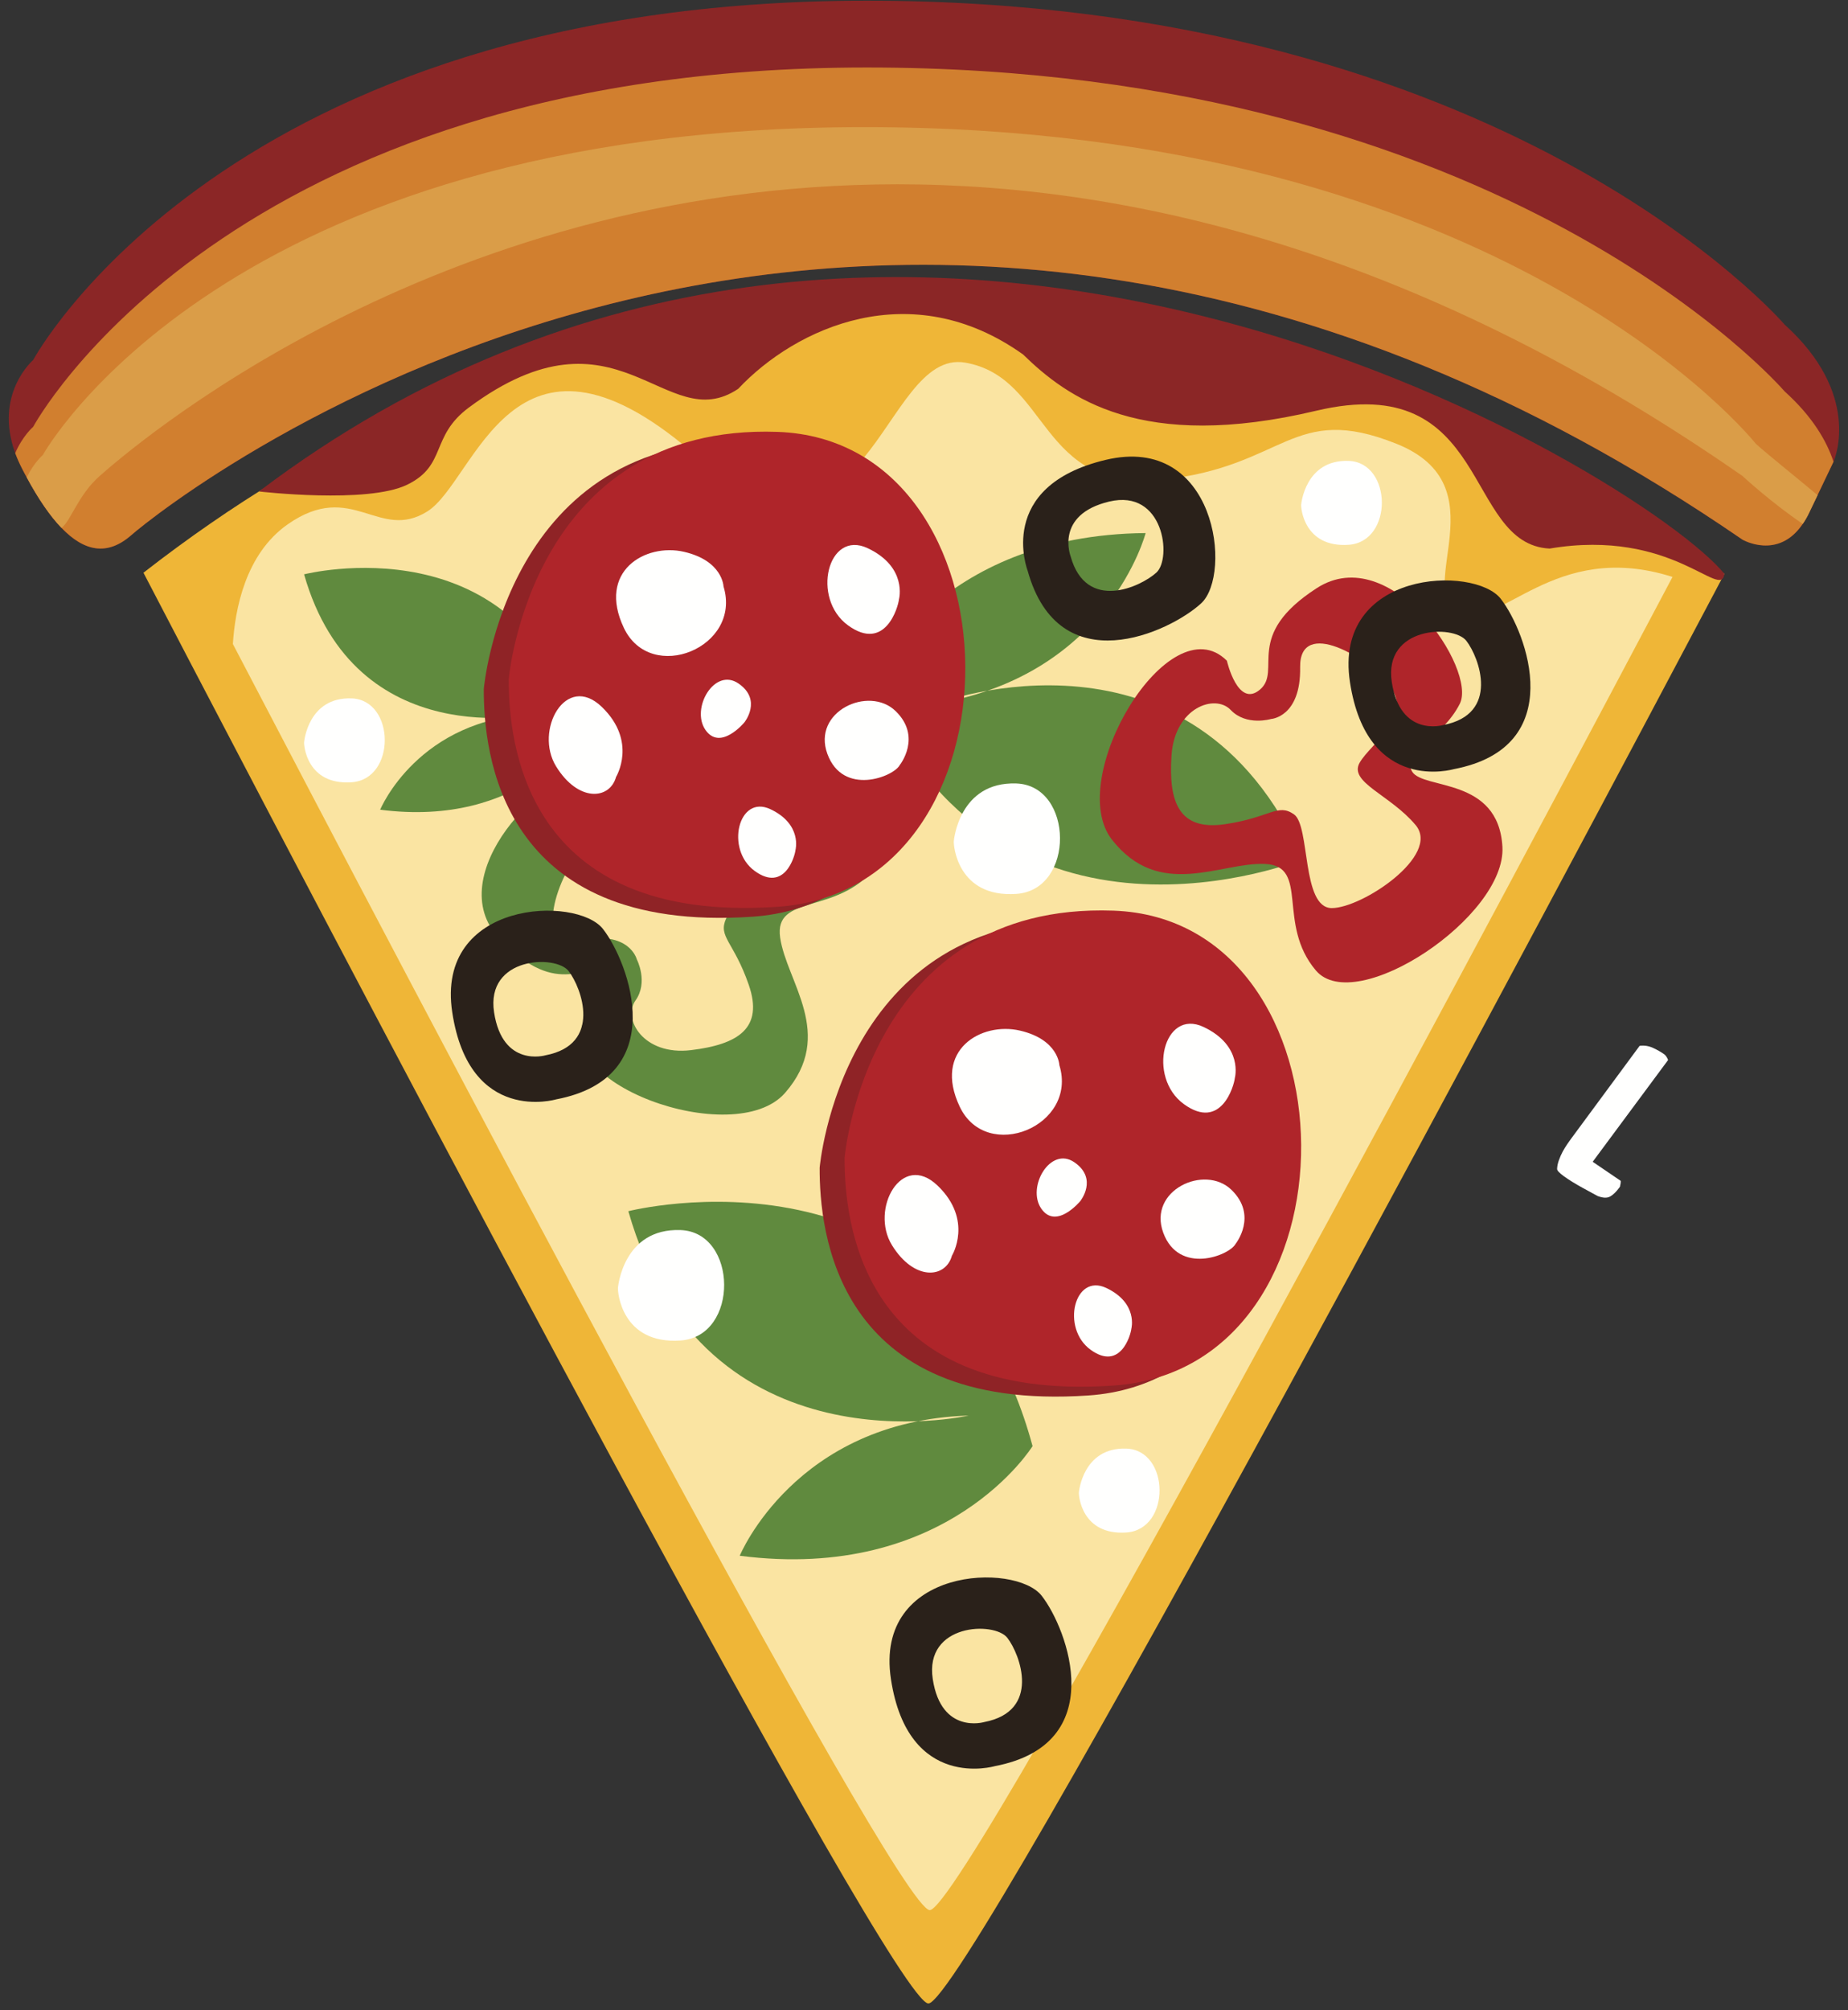 <?xml version="1.0" encoding="UTF-8"?>
<svg width="172px" height="187px" viewBox="0 0 172 187" version="1.1" xmlns="http://www.w3.org/2000/svg" xmlns:xlink="http://www.w3.org/1999/xlink">
    <rect x="0" y="0" width="172" height="187" fill="#333333" stroke="none"/>
    <title>Group 4</title>
    <g id="Page-1" stroke="none" stroke-width="1" fill="none" fill-rule="evenodd">
        <g id="vectorstock_20069581" transform="translate(-411, -144)">
            <g id="Group-4" transform="translate(411.816, 144.065)">
                <path d="M159.678,53.323 C159.437,53.775 159.176,54.276 158.892,54.815 C146.239,78.728 89.116,186.326 85.593,186.326 C82.331,186.326 33.873,94.086 16.819,61.432 C15.006,57.96 13.545,55.161 12.536,53.218 C78.839,1.548 148.022,44.428 159.678,53.323" id="Fill-261" fill="#EFB637"></path>
                <path d="M169.836,42.893 L169.824,42.917 C169.824,42.917 169.824,42.917 167.552,47.665 C165.28,52.413 161.362,50.141 161.362,50.141 C80.27,-5.571 14.907,46.656 11.39,49.733 C7.874,52.809 4.544,49.937 1.239,43.537 C0.985,43.041 0.774,42.558 0.601,42.094 C-1.411,36.585 2.272,33.428 2.272,33.428 C2.272,33.428 20.224,0 79.855,0 C139.492,0 165.28,30.128 165.28,30.128 C172.405,36.554 170.009,42.49 169.836,42.893" id="Fill-262" fill="#8B2626"></path>
                <path d="M169.836,42.893 L169.824,42.917 C169.824,42.917 169.824,42.917 168.351,46 C168.121,46.477 167.855,47.028 167.552,47.665 C167.372,48.043 167.174,48.383 166.97,48.674 C164.68,52.066 161.362,50.141 161.362,50.141 C80.27,-5.571 14.907,46.656 11.39,49.733 C9.168,51.677 7.02,51.243 4.91,49.046 C3.82,47.919 2.743,46.328 1.672,44.347 C1.523,44.087 1.381,43.815 1.239,43.537 C0.985,43.041 0.774,42.558 0.601,42.094 C1.276,40.497 2.272,39.643 2.272,39.643 C2.272,39.643 20.224,6.215 79.855,6.215 C139.492,6.215 165.28,36.343 165.28,36.343 C167.862,38.671 169.193,40.936 169.836,42.893" id="Fill-263" fill="#D17F2F"></path>
                <path d="M4.91,49.046 L4.91,49.046 C3.82,47.919 2.743,46.328 1.672,44.347 C2.328,42.992 3.17,42.267 3.17,42.267 C3.17,42.267 20.032,11.762 79.663,11.762 C139.299,11.762 162.6,41.215 162.6,41.215 C163.8,42.298 166.134,44.143 168.351,46 C168.121,46.477 167.855,47.028 167.552,47.665 C167.372,48.043 167.174,48.383 166.97,48.674 C163.98,46.65 161.362,44.217 161.362,44.217 C132.083,23.87 105.353,17.081 82.718,17.081 C39.176,17.081 10.776,42.193 8.463,44.217 C6.457,45.976 5.758,48.439 4.91,49.046" id="Fill-264" fill="#DA9D48"></path>
                <path d="M154.852,53.609 C142.918,76.162 89.043,177.641 85.722,177.641 C82.645,177.641 36.944,90.647 20.859,59.85 C21.058,56.645 22.016,51.472 25.968,48.711 C31.952,44.531 34.434,50.346 38.958,47.514 C43.482,44.677 46.839,27.746 63.478,41.904 C80.117,56.061 81.139,32.3 89.02,33.672 C96.902,35.044 95.828,45.774 107.334,44.566 C118.842,43.363 119.425,37.332 129.158,41.221 C138.89,45.115 130.716,54.841 134.997,56.885 C138.82,58.712 143.73,50.071 154.852,53.609" id="Fill-265" fill="#FAE4A2"></path>
                <path d="M74.661,80.308 C75.194,83.087 67.523,83.701 66.76,85.405 C65.996,87.109 67.478,87.526 68.873,91.556 C70.269,95.587 67.912,97.099 63.497,97.634 C59.082,98.169 57.1,94.733 58.329,93.018 C59.558,91.303 58.45,89.179 58.45,89.179 C58.45,89.179 57.773,86.466 53.205,87.419 C48.638,88.373 51.087,81.244 53.493,78.759 C55.897,76.273 58.871,79.597 60.875,80.303 C62.88,81.009 63.272,76.962 65.605,74.1 C67.938,71.239 74.128,77.529 74.661,80.308 Z M60.786,75.348 C59.313,76.688 57.195,73.155 53.742,72.183 C50.289,71.212 40.029,81.346 45.682,87.276 C51.334,93.206 53.792,88.988 55.944,90.689 C58.096,92.39 53.898,94.229 53.898,94.229 C49.629,100.528 67.532,107.028 72.257,101.606 C76.983,96.184 72.392,91.284 71.796,87.17 C71.2,83.057 77.068,85.102 80.639,80.671 C84.209,76.239 72.387,64.189 66.063,65.785 C59.74,67.382 62.259,74.01 60.786,75.348 L60.786,75.348 Z" id="Fill-266" fill="#608A3E"></path>
                <path d="M52.109,90.278 C53.317,91.829 55.263,97.102 49.951,98.115 C49.951,98.115 45.961,99.296 45.17,94.118 C44.378,88.941 50.902,88.725 52.109,90.278 Z M41.279,94.133 C42.879,104.601 50.946,102.214 50.946,102.214 C61.686,100.166 57.752,89.505 55.31,86.367 C52.869,83.229 39.678,83.664 41.279,94.133 L41.279,94.133 Z" id="Fill-267" fill="#2A211A"></path>
                <path d="M92.94,152.309 C94.148,153.862 96.093,159.134 90.782,160.147 C90.782,160.147 86.792,161.327 86,156.15 C85.208,150.973 91.733,150.757 92.94,152.309 Z M82.109,156.165 C83.71,166.633 91.777,164.246 91.777,164.246 C102.517,162.198 98.583,151.537 96.141,148.399 C93.7,145.261 80.508,145.697 82.109,156.165 L82.109,156.165 Z" id="Fill-268" fill="#2A211A"></path>
                <path d="M23.289,45.657 C23.289,45.657 33.372,46.837 37.085,45.028 C40.8,43.219 39.207,40.535 42.818,37.853 C56.717,27.528 61.092,40.676 67.889,36.11 C73.254,30.404 83.984,25.486 94.404,32.912 C98.531,36.935 105.392,42.013 121.693,38.147 C137.994,34.281 135.363,50.569 143.41,50.971 C154.852,49.046 159.359,55.841 159.678,53.323 C152.497,44.411 82.618,0.774 23.289,45.657" id="Fill-269" fill="#8B2626"></path>
                <path d="M95.288,134.473 C95.288,134.473 87.43,147.181 68.034,144.673 C68.034,144.673 73.198,132.133 89.343,131.631 C89.343,131.631 64.681,137.231 57.667,112.618 C57.667,112.618 87.33,105.039 95.288,134.473" id="Fill-270" fill="#608A3E"></path>
                <path d="M80.208,63.36 C80.208,63.36 86.255,49.697 105.812,49.529 C105.812,49.529 102.412,62.658 86.487,65.362 C86.487,65.362 110.152,56.442 120.465,79.865 C120.465,79.865 92.119,91.429 80.208,63.36" id="Fill-271" fill="#608A3E"></path>
                <path d="M53.186,68.298 C53.186,68.298 47.818,76.979 34.568,75.265 C34.568,75.265 38.095,66.699 49.125,66.356 C49.125,66.356 32.277,70.181 27.486,53.368 C27.486,53.368 47.749,48.19 53.186,68.298" id="Fill-272" fill="#608A3E"></path>
                <path d="M75.472,108.577 C75.472,108.577 77.49,84.771 100.489,85.578 C123.489,86.385 124.094,128.147 100.489,129.761 C76.885,131.375 75.455,114.346 75.472,108.577" id="Fill-273" fill="#8F2326"></path>
                <path d="M77.793,107.655 C77.793,107.655 79.811,83.849 102.811,84.656 C125.81,85.463 126.415,127.225 102.811,128.839 C79.206,130.452 77.776,113.423 77.793,107.655" id="Fill-274" fill="#AF252A"></path>
                <path d="M114.116,100.219 C114.116,100.219 114.928,97.238 111.203,95.477 C107.478,93.716 105.919,100.151 109.374,102.657 C112.829,105.163 114.04,100.964 114.116,100.219" id="Fill-275" fill="#FFFFFE"></path>
                <path d="M104.482,123.555 C104.482,123.555 105.132,121.169 102.151,119.76 C99.169,118.35 97.922,123.5 100.687,125.506 C103.452,127.512 104.422,124.151 104.482,123.555" id="Fill-276" fill="#FFFFFE"></path>
                <path d="M97.784,99.034 C97.784,99.034 97.719,96.652 94.114,95.815 C90.507,94.978 86,97.618 88.511,102.898 C91.023,108.178 99.522,104.701 97.784,99.034" id="Fill-277" fill="#FFFFFE"></path>
                <path d="M114.191,115.647 C114.191,115.647 116.285,113.029 113.794,110.625 C111.305,108.221 106,110.668 107.451,114.617 C108.902,118.566 113.601,116.764 114.191,115.647" id="Fill-278" fill="#FFFFFE"></path>
                <path d="M99.721,111.689 C99.721,111.689 101.415,109.609 99.182,108.068 C96.948,106.528 94.714,110.379 96.101,112.382 C97.487,114.385 99.721,111.689 99.721,111.689" id="Fill-279" fill="#FFFFFE"></path>
                <path d="M87.784,116.756 C87.784,116.756 89.799,113.458 86.451,110.238 C83.103,107.019 80.141,112.428 82.201,115.776 C84.262,119.124 87.193,118.886 87.784,116.756" id="Fill-280" fill="#FFFFFE"></path>
                <path d="M44.213,64.036 C44.213,64.036 46.231,40.23 69.23,41.037 C92.229,41.844 92.834,83.606 69.23,85.22 C45.625,86.834 44.195,69.805 44.213,64.036" id="Fill-281" fill="#8F2326"></path>
                <path d="M46.535,63.114 C46.535,63.114 48.552,39.308 71.551,40.115 C94.551,40.922 95.156,82.684 71.551,84.298 C47.947,85.912 46.517,68.882 46.535,63.114" id="Fill-282" fill="#AF252A"></path>
                <path d="M82.856,55.678 C82.856,55.678 83.669,52.697 79.944,50.936 C76.219,49.175 74.661,55.61 78.115,58.116 C81.569,60.622 82.782,56.423 82.856,55.678" id="Fill-283" fill="#FFFFFE"></path>
                <path d="M73.223,79.013 C73.223,79.013 73.873,76.628 70.892,75.219 C67.91,73.809 66.663,78.959 69.428,80.965 C72.193,82.971 73.163,79.61 73.223,79.013" id="Fill-284" fill="#FFFFFE"></path>
                <path d="M66.524,54.493 C66.524,54.493 66.46,52.111 62.854,51.274 C59.248,50.437 54.741,53.077 57.252,58.357 C59.764,63.637 68.263,60.16 66.524,54.493" id="Fill-285" fill="#FFFFFE"></path>
                <path d="M82.931,71.106 C82.931,71.106 85.025,68.488 82.536,66.084 C80.046,63.68 74.741,66.127 76.192,70.076 C77.642,74.025 82.342,72.223 82.931,71.106" id="Fill-286" fill="#FFFFFE"></path>
                <path d="M68.462,67.147 C68.462,67.147 70.157,65.068 67.923,63.527 C65.689,61.987 63.455,65.838 64.842,67.841 C66.228,69.844 68.462,67.147 68.462,67.147" id="Fill-287" fill="#FFFFFE"></path>
                <path d="M56.524,72.215 C56.524,72.215 58.54,68.917 55.192,65.697 C51.844,62.478 48.882,67.887 50.942,71.235 C53.003,74.583 55.934,74.345 56.524,72.215" id="Fill-288" fill="#FFFFFE"></path>
                <path d="M123.138,84.418 C120.308,84.418 121.149,76.769 119.62,75.698 C118.09,74.627 117.402,76.004 113.18,76.616 C108.959,77.228 107.917,74.627 108.223,70.191 C108.529,65.755 112.277,64.455 113.73,65.985 C115.183,67.514 117.478,66.826 117.478,66.826 C117.478,66.826 120.27,66.673 120.193,62.007 C120.117,57.342 126.657,61.09 128.645,63.919 C130.633,66.749 126.809,69.044 125.739,70.88 C124.667,72.715 128.569,73.863 130.94,76.693 C133.31,79.522 125.968,84.418 123.138,84.418 Z M130.621,71.725 C129.582,70.026 133.452,68.611 135.056,65.402 C136.66,62.194 128.639,50.21 121.75,54.645 C114.862,59.08 118.542,62.288 116.466,64.081 C114.39,65.874 113.375,61.406 113.375,61.406 C107.993,56.027 98.238,72.385 102.673,78.047 C107.109,83.709 112.786,80.123 116.938,80.312 C121.09,80.501 117.976,85.879 121.656,90.22 C125.336,94.561 139.397,85.219 139.019,78.708 C138.642,72.197 131.659,73.423 130.621,71.725 L130.621,71.725 Z" id="Fill-289" fill="#AF252A"></path>
                <path d="M135.663,59.554 C136.871,61.105 138.816,66.378 133.504,67.391 C133.504,67.391 129.514,68.572 128.723,63.394 C127.931,58.217 134.455,58.001 135.663,59.554 Z M124.831,63.409 C126.432,73.877 134.499,71.49 134.499,71.49 C145.24,69.442 141.305,58.781 138.864,55.642 C136.421,52.504 123.231,52.94 124.831,63.409 L124.831,63.409 Z" id="Fill-290" fill="#2A211A"></path>
                <path d="M106.82,53.198 C105.372,54.529 100.278,56.903 98.83,51.692 C98.83,51.692 97.326,47.814 102.42,46.598 C107.515,45.382 108.267,51.866 106.82,53.198 Z M102.085,42.721 C91.785,45.18 94.828,53.022 94.828,53.022 C97.754,63.556 108.055,58.758 110.981,56.065 C113.908,53.373 112.386,40.263 102.085,42.721 L102.085,42.721 Z" id="Fill-291" fill="#2A211A"></path>
                <path d="M87.96,78.173 C87.96,78.173 88.43,72.637 93.779,72.824 C99.127,73.012 99.268,82.724 93.779,83.099 C88.289,83.475 87.908,78.547 87.96,78.173" id="Fill-292" fill="#FFFFFE"></path>
                <path d="M56.702,119.722 C56.702,119.722 57.171,114.185 62.519,114.373 C67.868,114.56 68.009,124.273 62.519,124.648 C57.03,125.024 56.648,120.096 56.702,119.722" id="Fill-293" fill="#FFFFFE"></path>
                <path d="M99.602,138.767 C99.602,138.767 99.958,134.561 104.021,134.704 C108.084,134.847 108.191,142.224 104.021,142.509 C99.851,142.794 99.561,139.051 99.602,138.767" id="Fill-294" fill="#FFFFFE"></path>
                <path d="M27.489,68.971 C27.489,68.971 27.846,64.765 31.909,64.908 C35.972,65.05 36.079,72.428 31.909,72.713 C27.739,72.998 27.449,69.255 27.489,68.971" id="Fill-295" fill="#FFFFFE"></path>
                <path d="M120.29,46.877 C120.29,46.877 120.647,42.672 124.71,42.814 C128.773,42.957 128.88,50.334 124.71,50.619 C120.54,50.905 120.25,47.161 120.29,46.877" id="Fill-296" fill="#FFFFFE"></path>
                <path d="M147.421,108.02 L150.013,109.784 C150.038,109.802 150.041,109.88 150.022,110.015 C150.002,110.15 149.981,110.26 149.958,110.343 L149.887,110.44 C149.611,110.815 149.332,111.084 149.053,111.246 C148.773,111.41 148.383,111.396 147.883,111.207 C147.784,111.153 147.605,111.057 147.349,110.917 C147.091,110.778 146.808,110.622 146.495,110.451 C146.181,110.281 145.864,110.095 145.54,109.897 C145.219,109.699 144.941,109.513 144.707,109.342 C144.527,109.209 144.382,109.086 144.274,108.976 C144.165,108.866 144.112,108.771 144.11,108.691 C144.118,108.437 144.171,108.168 144.273,107.883 C144.373,107.597 144.494,107.326 144.632,107.07 C144.773,106.813 144.915,106.58 145.061,106.368 C145.207,106.156 145.324,105.993 145.41,105.876 L151.792,97.23 C152.233,97.175 152.659,97.246 153.073,97.441 C153.488,97.638 153.831,97.836 154.102,98.036 C154.179,98.094 154.258,98.191 154.335,98.328 C154.413,98.466 154.444,98.547 154.425,98.573 L147.421,108.02" id="Fill-328" fill="#FFFFFE"></path>
            </g>
        </g>
    </g>
</svg>
